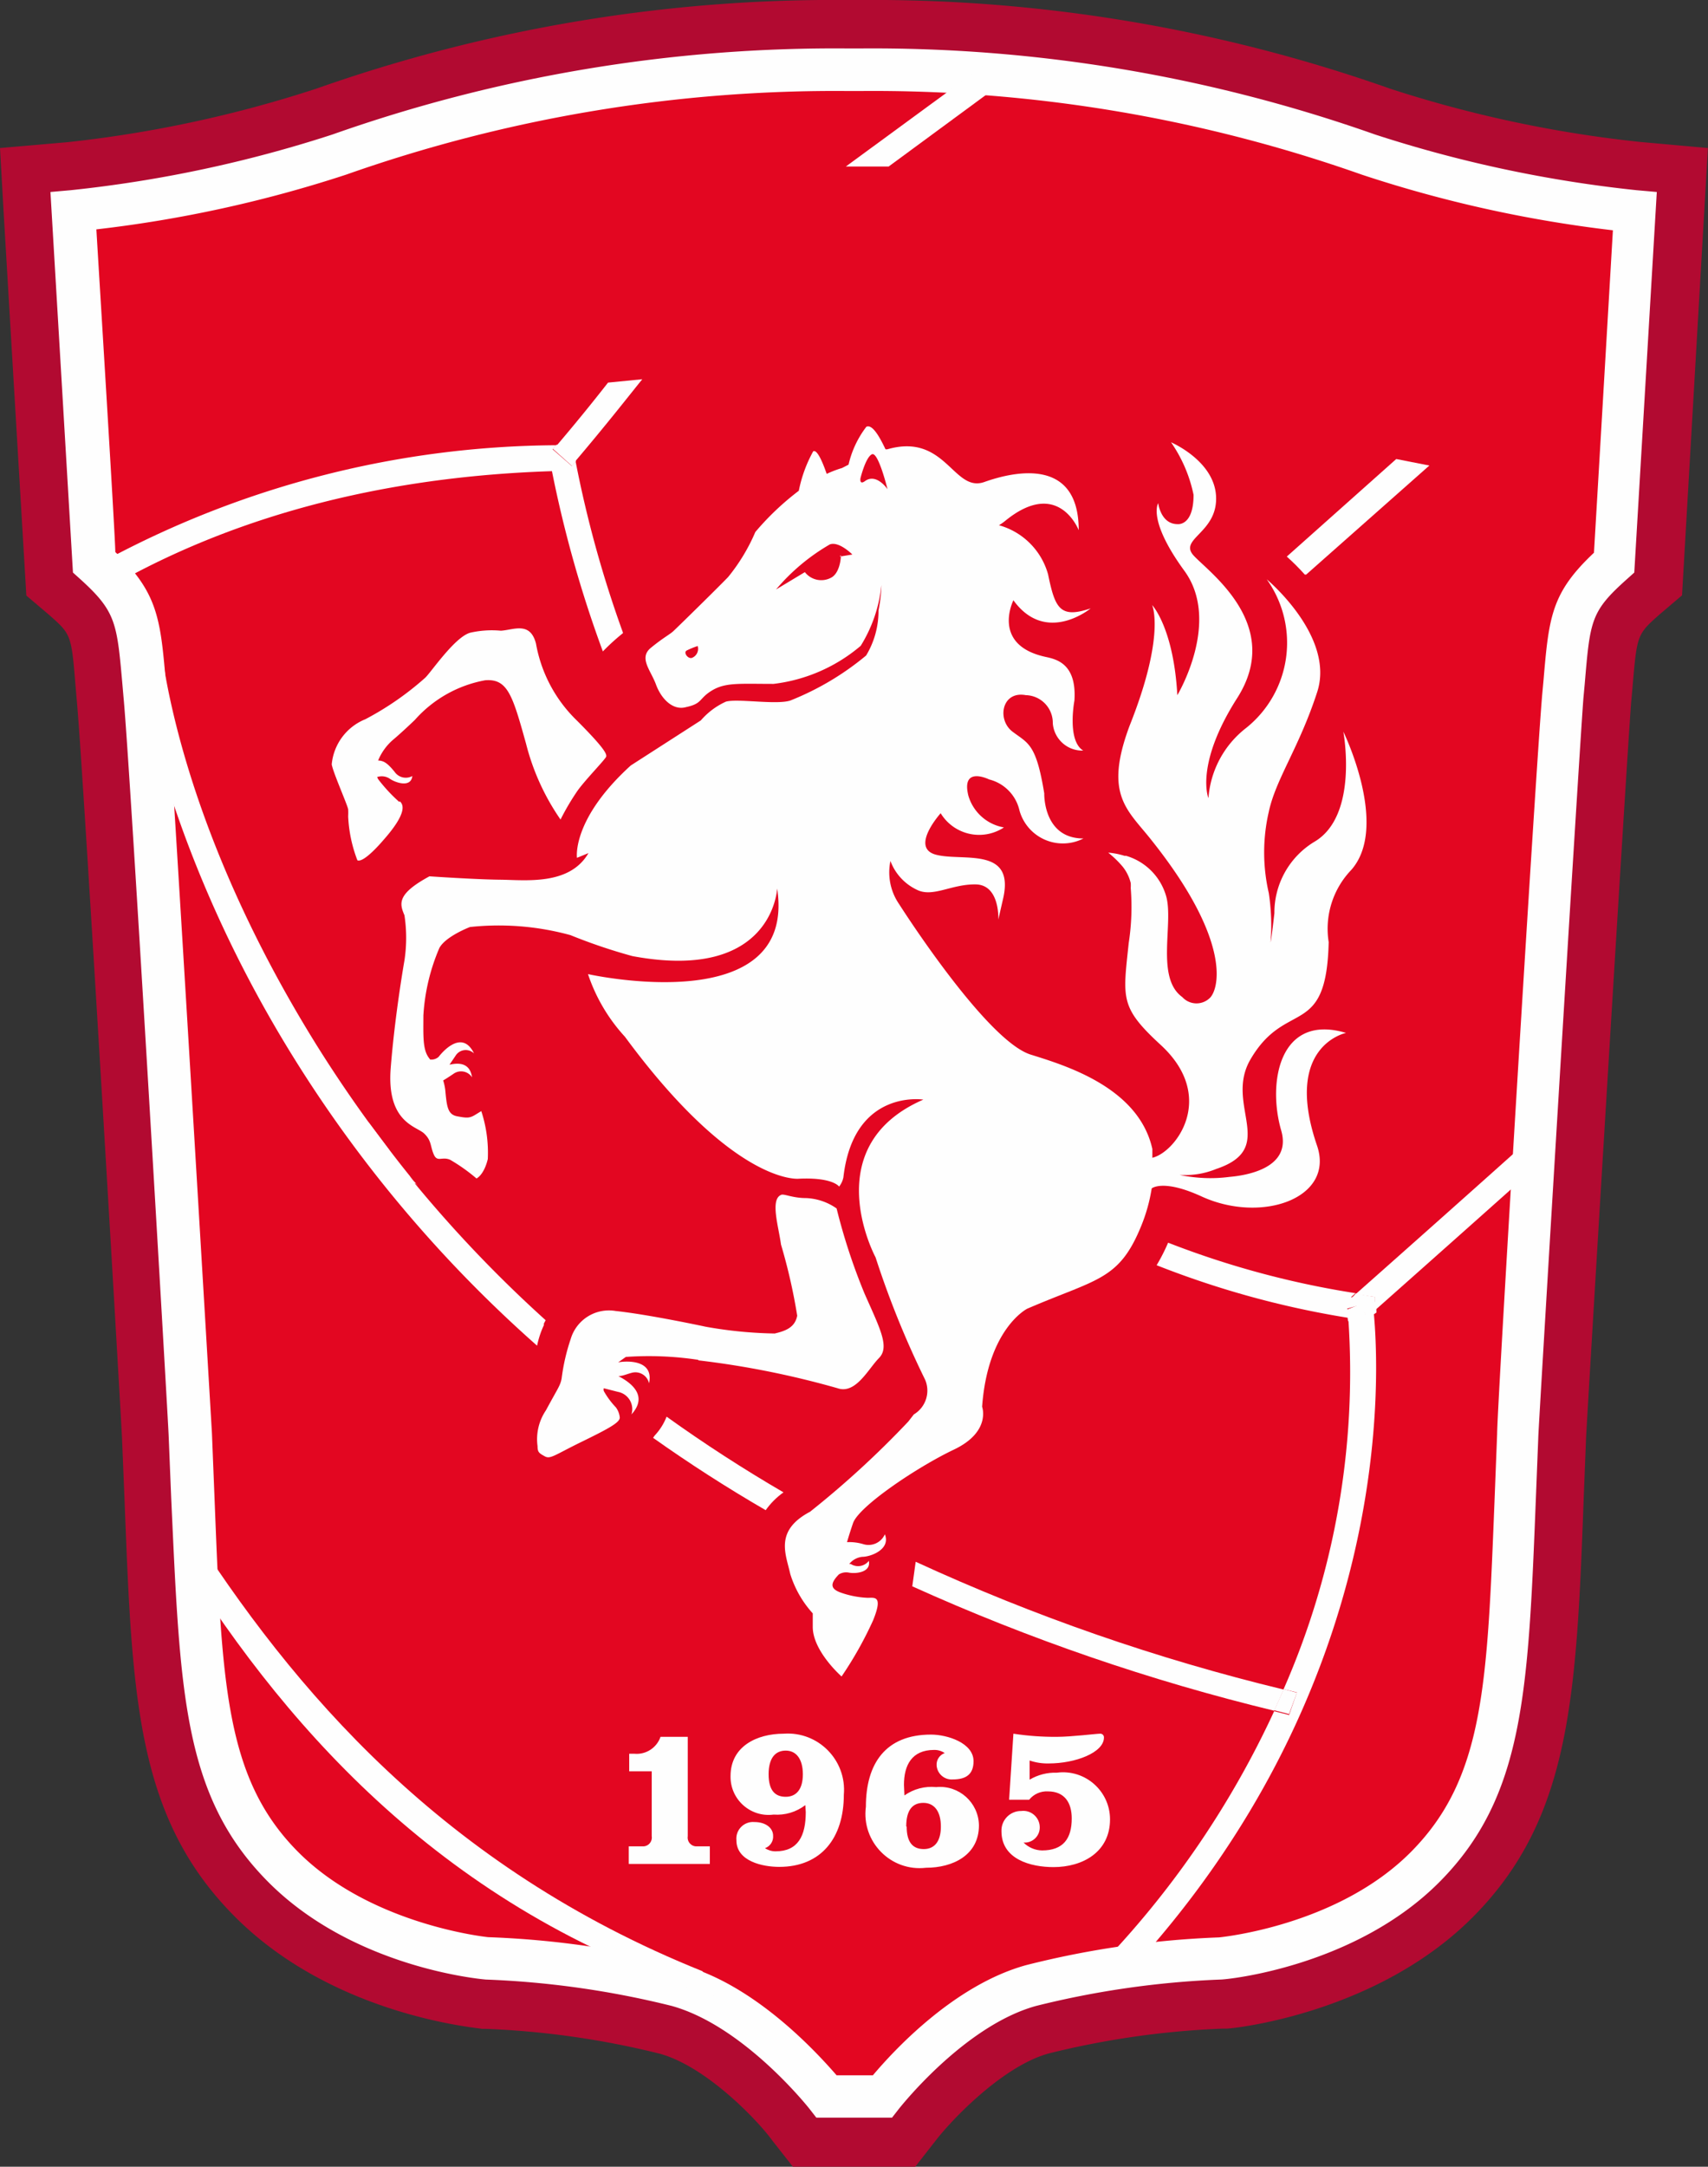 <?xml version="1.0" encoding="UTF-8" standalone="no"?>
<svg
   viewBox="0 0 62.95 79.81"
   version="1.1"
   id="svg15"
   sodipodi:docname="twente.svg"
   inkscape:version="1.4.2 (f4327f4, 2025-05-13)"
   xmlns:inkscape="http://www.inkscape.org/namespaces/inkscape"
   xmlns:sodipodi="http://sodipodi.sourceforge.net/DTD/sodipodi-0.dtd"
   xmlns="http://www.w3.org/2000/svg"
   xmlns:svg="http://www.w3.org/2000/svg">
  <rect x="0" y="0" width="62.95" height="79.81" fill="#333333" stroke="none"/>
  <defs
     id="defs15" />
  <sodipodi:namedview
     id="namedview15"
     pagecolor="#ffffff"
     bordercolor="#000000"
     borderopacity="0.25"
     inkscape:showpageshadow="2"
     inkscape:pageopacity="0.0"
     inkscape:pagecheckerboard="0"
     inkscape:deskcolor="#d1d1d1"
     inkscape:zoom="10.11095"
     inkscape:cx="31.500503"
     inkscape:cy="39.90723"
     inkscape:window-width="1920"
     inkscape:window-height="1009"
     inkscape:window-x="-8"
     inkscape:window-y="-8"
     inkscape:window-maximized="1"
     inkscape:current-layer="g15" />
  <g
     fill="none"
     fill-rule="nonzero"
     id="g15">
    <path
       fill="#E30621"
       d="M31.283 2.573A54.9 54.9 0 0 0 12.5 5.693a47.4 47.4 0 0 1-9.81 2.092l.755 12.932c1.66 1.519 1.66 2.2 1.892 4.98s1.66 27.199 1.66 27.199c.373 8.748.174 12.65 3.395 15.894 2.946 2.964 7.553 3.379 7.553 3.379a33.8 33.8 0 0 1 6.98.996c2.971.83 5.511 4.091 5.511 4.091h2.034s2.49-3.278 5.486-4.091a34 34 0 0 1 6.98-.996s4.607-.415 7.545-3.379c3.229-3.253 3.021-7.146 3.395-15.894 0 0 1.46-24.485 1.66-27.2.249-2.863.19-3.427 1.884-4.98l.755-12.93a47.4 47.4 0 0 1-9.736-2.092 54.9 54.9 0 0 0-18.774-3.121z"
       id="path1" />
    <path
       fill="#B20A31"
       d="M13.338 8.117a52.5 52.5 0 0 1 17.945-2.98h.381c6.11-.059 12.183.95 17.945 2.98a46.3 46.3 0 0 0 7.968 1.91c-.166 2.88-.481 8.2-.556 9.553-1.51 1.618-1.66 2.921-1.892 5.328l-.05.532c-.24 2.714-1.66 26.269-1.702 27.273l-.1 2.324c-.273 7.006-.406 9.711-2.556 11.878s-5.677 2.63-5.901 2.656a36 36 0 0 0-7.47 1.087 13.55 13.55 0 0 0-5.81 3.851 13.7 13.7 0 0 0-5.851-3.851 36 36 0 0 0-7.47-1.087c-.258 0-3.777-.457-5.935-2.631S9.96 62.05 9.669 55.037l-.09-2.257c-.067-1.063-1.462-24.626-1.71-27.349l-.05-.564c-.191-2.2-.349-3.577-1.893-5.287-.083-1.345-.39-6.64-.556-9.554a46.3 46.3 0 0 0 7.968-1.909M31.283 0A57.4 57.4 0 0 0 11.67 3.262a45 45 0 0 1-9.18 1.975L0 5.453l.141 2.49.83 13.994.83.705c.83.73.83.73.988 2.681l.05.581c.24 2.64 1.66 26.867 1.66 27.116l.09 2.2c.283 7.246.416 11.703 4.051 15.363s8.898 4.1 9.13 4.15h.158c2.153.085 4.292.391 6.383.913 1.734.473 3.643 2.49 4.15 3.196l.763.97h4.507l.772-.987c.523-.68 2.424-2.714 4.15-3.187a31.5 31.5 0 0 1 6.383-.913h.157c.225 0 5.57-.54 9.13-4.15s3.777-8.068 4.043-15.314l.09-2.29c0-.2 1.462-24.436 1.66-27.083l.05-.548c.167-1.967.167-1.967.997-2.706l.83-.705.954-16.476-2.49-.224a45 45 0 0 1-9.213-1.959A57.4 57.4 0 0 0 31.664 0z"
       id="path2" />
    <path
       fill="#E30621"
       d="M31.283 2.573A54.9 54.9 0 0 0 12.5 5.693a47.4 47.4 0 0 1-9.81 2.092l.755 12.932c1.66 1.519 1.66 2.2 1.892 4.98s1.66 27.199 1.66 27.199c.373 8.748.174 12.65 3.395 15.894 2.946 2.964 7.553 3.379 7.553 3.379a33.8 33.8 0 0 1 6.98.996c2.971.83 5.511 4.091 5.511 4.091h2.034s2.49-3.278 5.486-4.091a34 34 0 0 1 6.98-.996s4.607-.415 7.545-3.379c3.229-3.253 3.021-7.146 3.395-15.894 0 0 1.46-24.485 1.66-27.2.249-2.863.19-3.427 1.884-4.98l.755-12.93a47.4 47.4 0 0 1-9.736-2.092 54.9 54.9 0 0 0-18.774-3.121z"
       id="path3" />
    <path
       fill="#FEFEFE"
       d="M12.757 6.433a54.2 54.2 0 0 1 18.526-3.08h.381a54.1 54.1 0 0 1 18.526 3.08 46.7 46.7 0 0 0 9.255 2.05c-.075 1.286-.664 11.33-.698 11.877-1.568 1.477-1.66 2.349-1.859 4.698l-.05.54c-.232 2.688-1.66 26.219-1.66 27.223l-.09 2.316c-.275 6.872-.366 10.333-3.08 13.072-2.714 2.74-7.03 3.146-7.072 3.154-2.4.089-4.785.43-7.113 1.021-2.69.739-4.938 3.212-5.652 4.059h-1.337c-.722-.83-2.988-3.32-5.668-4.059a34 34 0 0 0-7.172-1.029s-4.316-.431-7.013-3.146-2.806-6.225-3.08-13.172l-.09-2.249c-.059-1.013-1.453-24.543-1.66-27.232l-.05-.565c-.191-2.2-.3-3.179-1.851-4.656 0-.548-.623-10.6-.698-11.886a46.6 46.6 0 0 0 9.205-2.016m18.526-4.648a55.6 55.6 0 0 0-19.032 3.17 47 47 0 0 1-9.636 2.05l-.756.067.83 14.018.24.216c1.337 1.204 1.379 1.61 1.578 3.851l.05.573c.249 2.664 1.66 26.925 1.66 27.174l.091 2.233c.332 7.171.423 11.006 3.569 14.176s7.835 3.586 8.026 3.603c2.31.086 4.605.411 6.848.97 2.68.74 5.08 3.785 5.104 3.819l.232.298h2.79l.232-.298s2.398-3.08 5.08-3.818a33.3 33.3 0 0 1 6.797-.971c.249 0 4.98-.474 8.084-3.611s3.254-6.989 3.536-14.11l.091-2.3c0-.231 1.461-24.492 1.66-27.165l.05-.54c.2-2.365.224-2.672 1.585-3.884l.241-.216.83-14.018-.755-.067a47 47 0 0 1-9.628-2.05 55.6 55.6 0 0 0-19.015-3.17z"
       id="path4" />
    <path
       fill="#fefefe"
       d="m 25.348,63.976 v 3.66 c -0.032,0.205 0.133,0.387 0.34,0.374 h 0.474 v 0.648 H 23.174 V 68.01 h 0.506 c 0.206,0.013 0.372,-0.169 0.34,-0.373 v -2.39 h -0.83 v -0.648 h 0.191 c 0.426,0.039 0.824,-0.219 0.963,-0.623 z m 2.98,1.378 c 0,0.598 0.24,0.83 0.63,0.83 0.39,0 0.632,-0.274 0.632,-0.83 0,-0.556 -0.241,-0.871 -0.631,-0.871 -0.39,0 -0.631,0.282 -0.631,0.871 m 1.353,1.137 c -0.334,0.256 -0.75,0.38 -1.17,0.349 -0.852,0.112 -1.604,-0.561 -1.586,-1.42 0,-1.095 0.971,-1.56 1.959,-1.56 1.274,-0.092 2.327,0.978 2.216,2.25 0,1.585 -0.83,2.656 -2.382,2.656 -0.614,0 -1.577,-0.208 -1.577,-0.98 -0.038,-0.382 0.281,-0.705 0.664,-0.672 0.423,0 0.689,0.224 0.689,0.506 0.015,0.202 -0.108,0.389 -0.299,0.457 0.116,0.076 0.251,0.117 0.39,0.116 0.83,0 1.112,-0.573 1.112,-1.444 z m 3.735,0.789 c 0,0.597 0.24,0.83 0.63,0.83 0.39,0 0.631,-0.274 0.631,-0.83 0,-0.556 -0.24,-0.872 -0.647,-0.872 -0.407,0 -0.63,0.274 -0.63,0.872 z m -0.083,-1.146 c 0.34,-0.24 0.756,-0.349 1.17,-0.307 0.838,-0.083 1.566,0.569 1.577,1.411 0,1.096 -0.963,1.56 -1.95,1.56 -1.296,0.153 -2.388,-0.956 -2.217,-2.249 0,-1.585 0.723,-2.656 2.4,-2.656 0.605,0 1.568,0.308 1.568,0.98 0,0.481 -0.274,0.672 -0.764,0.672 -0.307,0.024 -0.575,-0.207 -0.597,-0.514 -0.015,-0.202 0.107,-0.389 0.298,-0.457 -0.115,-0.078 -0.251,-0.119 -0.39,-0.116 -0.83,0 -1.112,0.573 -1.112,1.286 z M 37.35,63.86 c 0.531,0.081 1.065,0.12 1.602,0.116 0.531,0 1.452,-0.116 1.593,-0.116 0.08,-0.006 0.147,0.061 0.142,0.141 0,0.556 -1.054,0.955 -2.034,0.955 -0.24,0.006 -0.478,-0.031 -0.705,-0.108 v 0.705 c 0.303,-0.18 0.651,-0.269 1.004,-0.257 1.037,-0.135 1.958,0.672 1.959,1.718 0,1.204 -1.005,1.76 -2.084,1.76 -0.83,0 -1.917,-0.282 -1.917,-1.32 -0.016,-0.412 0.318,-0.753 0.73,-0.747 0.37,-0.046 0.694,0.25 0.681,0.623 -0.008,0.317 -0.28,0.564 -0.597,0.54 0.18,0.18 0.424,0.285 0.68,0.29 0.78,0 1.096,-0.432 1.096,-1.179 0,-0.573 -0.258,-0.996 -0.88,-0.996 -0.266,-0.014 -0.522,0.1 -0.689,0.307 H 37.192 Z M 6.64,57.386 c 4.15,6.64 10.134,13.197 19.92,16.21 L 25.888,72.608 C 16.334,68.774 10.79,62.242 6.88,56.083 Z m 41.5,-36.221 4.54,-4.017 -1.22,-0.24 -4.034,3.593 c 0.233,0.209 0.455,0.43 0.664,0.664 m -14.342,36.362 -0.125,0.905 c 4.294,1.939 8.759,3.473 13.338,4.582 0.122,-0.26 0.238,-0.52 0.349,-0.78 -4.663,-1.126 -9.205,-2.702 -13.562,-4.707 M 28.876,54.97 c -1.479,-0.861 -2.917,-1.791 -4.308,-2.788 -0.1,0.259 -0.25,0.495 -0.44,0.697 l -0.058,0.083 c 1.342,0.951 2.727,1.84 4.15,2.665 0.18,-0.254 0.402,-0.476 0.656,-0.656"
       id="path5"
       sodipodi:nodetypes="ccccccccccccccccsssccccccsccccccccssscccccccsscccccccccccccccscccccsccccccccccccccccccccccccc" />
    <path
       fill="#FEFEFE"
       d="m50.43 48.48-.074-.083c-.266.141-.59.258-.59.15h-.074a29 29 0 0 1-2.382 13.67l.49.124-.29.83-.549-.14a34.1 34.1 0 0 1-6.183 9.13l.68.647c10.002-10.716 9.38-22.244 9.172-24.477l-.1.091z"
       id="path6" />
    <path
       fill="#FEFEFE"
       d="m47.8 62.35-.49-.133q-.165.39-.349.78l.548.141zM56.606 41.757a1568 1568 0 0 1-6.64 5.91l.324.05.382.058v.39s-.042.066-.108.116v.083c2.349-2.083 4.29-3.81 5.926-5.27z"
       id="path7" />
    <path
       fill="#FEFEFE"
       d="m50.348 48.397.1.108.082-.074.1-.034v-.108q-.141.104-.299.183M49.684 48.53c0-.2 0-.315-.042-.324l.432-.124-.274-.307.066-.058.092-.083a33 33 0 0 1-6.906-1.86 7 7 0 0 1-.423.83c2.27.897 4.63 1.546 7.038 1.934M22.958 23.298a42 42 0 0 1-1.743-6.3l-.141.166-.706-.614.125-.15a35.5 35.5 0 0 0-16.534 4.2v1.08c3.785-2.192 9.13-4.092 16.384-4.325a44 44 0 0 0 1.876 6.64q.349-.36.739-.672"
       id="path8" />
    <path
       fill="#FEFEFE"
       d="m21.082 17.164.141-.166v-.207l-.058-.407h-.664l-.125.15zM49.642 48.24s0 .157.042.423h.075c0 .133.34 0 .614-.2l-.282-.406z"
       id="path9" />
    <path
       fill="#FEFEFE"
       d="m49.8 47.808.266.365.464-.157s0 .14.042.373c.058-.058.108-.108.108-.141v-.473l-.382-.067-.324-.066-.091.1z"
       id="path10" />
    <path
       fill="#FEFEFE"
       d="m50.074 48.123.357.407q.156-.08.299-.182c0-.241-.05-.382-.05-.399zM15.397 43.675l-.291-.349q.124.193.29.349"
       id="path11" />
    <path
       fill="#E30621"
       d="m15.397 43.675-.291-.349q.124.193.29.349"
       id="path12" />
    <path
       fill="#FEFEFE"
       d="M14.35 42.363c-.265-.348-.522-.697-.78-1.037.171.405.44.761.78 1.037"
       id="path13" />
    <path
       fill="#FEFEFE"
       d="M15.33 43.592a1.4 1.4 0 0 1-.224-.274q-.39-.482-.755-.963c-.266-.349-.523-.697-.78-1.038a49 49 0 0 1-1.893-2.805c-5.486-8.806-5.81-15.305-5.81-15.38l-1.162-1.17c0 .324.515 7.976 6.109 16.982a47.8 47.8 0 0 0 8.98 10.624 3.4 3.4 0 0 1 .25-.756v-.058l.066-.124a47.4 47.4 0 0 1-4.822-5.038"
       id="path14" />
    <path
       fill="#FEFEFE"
       d="M25.73 50.107c1.74.204 3.461.549 5.146 1.03.664.223 1.12-.706 1.519-1.113s.05-1.062-.531-2.374a22 22 0 0 1-1.03-3.137 2.1 2.1 0 0 0-1.12-.382c-.523 0-.83-.174-.93-.116-.406.174-.083 1.187 0 1.826q.384 1.291.598 2.623c-.083.423-.407.556-.83.655a15.7 15.7 0 0 1-2.54-.249s-2.083-.448-3.32-.58a1.47 1.47 0 0 0-1.66 1.037q-.239.706-.332 1.444c-.05.274-.133.349-.58 1.179a1.9 1.9 0 0 0-.308 1.32c0 .224.058.257.266.373.207.116.365-.05 1.37-.54 1.003-.49 1.41-.713 1.394-.896a.76.76 0 0 0-.141-.365 3 3 0 0 1-.449-.606.2.2 0 0 1 0-.1l.523.133a.647.647 0 0 1 .498.83c.623-.68 0-1.162-.481-1.41.15 0 .315-.076.473-.117a.515.515 0 0 1 .656.382c.19-.88-.83-.83-1.137-.772l.282-.2a12.2 12.2 0 0 1 2.68.109m6.134-32.37c-.215.157-.166-.108-.166-.108s.191-.78.424-.88.572 1.286.572 1.286-.406-.606-.83-.298m-.888 2.73c0 .224-.083.69-.365.83a.764.764 0 0 1-.963-.207l-1.062.639a7.5 7.5 0 0 1 1.983-1.66c.34-.125.83.373.83.373l-.464.075m-5.437 3.727c-.15.066-.34-.191-.207-.266q.196-.097.406-.166a.357.357 0 0 1-.199.432M44.82 43.06c2.316-.771.282-2.357 1.27-4.042 1.311-2.24 2.797-.722 2.88-4.316a3.13 3.13 0 0 1 .83-2.656c1.42-1.602-.29-5.096-.29-5.096s.58 3.096-1.071 4.059a3.05 3.05 0 0 0-1.47 2.63c-.116 1.014-.14 1.072-.14 1.072a8 8 0 0 0-.067-1.818 6.64 6.64 0 0 1 0-2.988c.258-1.212 1.12-2.366 1.785-4.416s-1.86-4.15-1.86-4.15a4.017 4.017 0 0 1-.763 5.478 3.6 3.6 0 0 0-1.386 2.582s-.515-1.229 1.07-3.702c1.702-2.69-1.062-4.623-1.618-5.237-.556-.615.88-.83.83-2.158s-1.66-2.01-1.66-2.01c.404.583.687 1.24.83 1.935 0 1.162-.59 1.079-.59 1.079-.622 0-.713-.772-.713-.772s-.407.614.963 2.49-.258 4.582-.258 4.582c-.14-2.49-.93-3.32-.93-3.32s.507 1.095-.83 4.448c-.962 2.573-.066 3.096.823 4.233 3.012 3.785 2.448 5.536 2.116 5.81a.705.705 0 0 1-.996-.05c-.996-.713-.307-2.738-.598-3.726a2.17 2.17 0 0 0-1.477-1.478h-.058a2.7 2.7 0 0 0-.598-.116q.292.231.532.515c.143.177.245.384.298.606q.006.09 0 .182a8.7 8.7 0 0 1-.074 2.026c-.216 2.05-.332 2.365 1.186 3.76 2.075 1.917.548 3.95-.315 4.15v-.324c-.506-2.274-3.22-3.08-4.49-3.478-1.66-.531-4.84-5.536-4.84-5.536a2.06 2.06 0 0 1-.323-1.594c.175.47.527.85.98 1.063.589.29 1.27-.216 2.166-.2.896.017.83 1.295.83 1.295l.19-.83c.39-1.867-1.518-1.303-2.49-1.56-.97-.257.175-1.527.175-1.527a1.66 1.66 0 0 0 2.332.523 1.66 1.66 0 0 1-1.311-1.17c-.274-1.113.764-.598.764-.598.56.14.993.582 1.12 1.145a1.66 1.66 0 0 0 2.357 1.03c-1.494 0-1.444-1.66-1.444-1.66-.299-1.835-.59-1.835-1.17-2.275-.581-.44-.399-1.51.49-1.344a1.02 1.02 0 0 1 .995 1.037c.045.58.539 1.024 1.121 1.004-.606-.365-.324-1.842-.324-1.842.092-1.386-.697-1.527-1.07-1.61-2.009-.44-1.179-2.084-1.179-2.084 1.203 1.66 2.847.299 2.847.299-1.129.382-1.312 0-1.569-1.253a2.6 2.6 0 0 0-1.81-1.81q.119-.071.225-.157c1.967-1.61 2.714.34 2.714.34 0-2.673-2.332-2.183-3.478-1.776-1.145.406-1.419-1.826-3.577-1.204h-.066c-.241-.514-.498-.93-.706-.83-.316.413-.54.888-.656 1.395l-.24.124a4 4 0 0 0-.565.216c-.116-.332-.34-.921-.498-.83a5 5 0 0 0-.53 1.452 10 10 0 0 0-1.603 1.52 6.9 6.9 0 0 1-1.004 1.66c-.498.514-1.884 1.867-2.017 1.991s-.373.241-.83.615c-.456.373 0 .83.19 1.352.192.523.623.972 1.113.83.614-.132.457-.315.955-.614s1.012-.24 2.265-.24a6.07 6.07 0 0 0 3.213-1.403c.42-.677.682-1.44.763-2.233 0 0 0 .382-.108.93a3.17 3.17 0 0 1-.456 1.66 10.3 10.3 0 0 1-2.797 1.66c-.523.166-1.95-.083-2.374.041-.353.161-.667.396-.921.69l-2.582 1.66c-2.19 1.991-1.983 3.402-1.983 3.402l.423-.174c-.697 1.203-2.324.988-3.254.98-.93-.01-2.606-.125-2.606-.125-1.228.664-1.095 1.02-.921 1.436.083.55.083 1.11 0 1.66 0 0-.349 1.967-.507 3.967-.157 2 .947 2.141 1.229 2.407s.224.465.357.772.299.066.606.2q.516.3.97.688s.275-.124.416-.714a4.9 4.9 0 0 0-.24-1.768l-.217.133c-.216.133-.315.125-.672.058-.357-.066-.382-.373-.44-.98a2 2 0 0 0-.075-.34c.125-.074.25-.157.374-.24a.48.48 0 0 1 .689.124c-.075-.523-.465-.547-.83-.464l.224-.332a.44.44 0 0 1 .68-.083c-.48-.988-1.303.124-1.303.124a.4.4 0 0 1-.315.1l-.05-.067c-.232-.315-.199-.83-.199-1.552.05-.858.249-1.7.59-2.49.232-.431 1.128-.772 1.128-.772a10 10 0 0 1 3.702.299q1.119.454 2.282.772c5.188.971 5.337-2.49 5.337-2.49.739 4.88-6.972 3.154-6.972 3.154.286.857.75 1.643 1.361 2.307 4.05 5.495 6.408 5.23 6.408 5.23 1.262-.059 1.486.29 1.486.29a.8.8 0 0 0 .158-.34c.373-3.27 2.946-2.864 2.946-2.864-3.967 1.726-1.76 5.81-1.76 5.81.5 1.544 1.11 3.05 1.826 4.507a1.02 1.02 0 0 1-.415 1.278l-.207.266a34.5 34.5 0 0 1-3.619 3.32c-1.336.705-.88 1.585-.73 2.29.167.54.45 1.035.83 1.453v.498c0 .896 1.062 1.826 1.062 1.826.446-.654.835-1.346 1.162-2.067.374-.921.058-.83-.2-.83a3.4 3.4 0 0 1-.962-.182c-.423-.141-.431-.34-.1-.68.11-.068.24-.091.366-.067.24.05.83 0 .738-.432a.5.5 0 0 1-.664.116H31.3a.7.7 0 0 1 .482-.265c.307 0 1.054-.274.83-.83a.656.656 0 0 1-.789.365 1.8 1.8 0 0 0-.606-.075c.058-.199.133-.44.224-.705.216-.614 2.341-2.05 3.719-2.706s1.037-1.577 1.037-1.577c.208-2.88 1.66-3.61 1.66-3.61 2.557-1.104 3.378-1.038 4.192-3.022a6.2 6.2 0 0 0 .398-1.41s.415-.358 1.843.298c2.216 1.013 4.913.058 4.25-1.876-1.262-3.685 1.07-4.15 1.07-4.15-2.448-.73-2.905 1.81-2.39 3.594.406 1.403-1.32 1.66-1.91 1.71a5.4 5.4 0 0 1-1.834-.075c.46.032.92-.042 1.345-.216M14.716 29.54a6 6 0 0 1-.772-.83c-.05-.083-.05-.1 0-.1a.53.53 0 0 1 .423.075c.2.14.78.348.83-.1a.5.5 0 0 1-.655-.157c-.266-.324-.399-.407-.606-.415.116-.283.295-.536.523-.74.357-.298.83-.754.83-.754a4.55 4.55 0 0 1 2.59-1.461c.83-.067 1.012.548 1.51 2.34a8.6 8.6 0 0 0 1.27 2.79 9 9 0 0 1 .639-1.08c.324-.44 1.037-1.162 1.046-1.245.008-.083 0-.24-1.088-1.328a5.2 5.2 0 0 1-1.502-2.83c-.216-.83-.83-.498-1.295-.473a3.6 3.6 0 0 0-1.129.074c-.572.158-1.452 1.47-1.66 1.66a11 11 0 0 1-2.207 1.528c-.69.278-1.167.919-1.237 1.66.041.282.597 1.535.606 1.66.008.124 0 .257 0 .257.025.554.14 1.1.34 1.618.24.108.938-.722.938-.722.88-.987.78-1.32.623-1.452M32.752 6.134l4.233-3.113.066-.05-.531-.755-.066.05-5.28 3.868h1.57M20.501 16.4h.622l.059.408v.207c1.17-1.378 1.9-2.316 2.49-3.046l-1.262.124a72 72 0 0 1-1.884 2.308"
       id="path15" />
  </g>
</svg>
